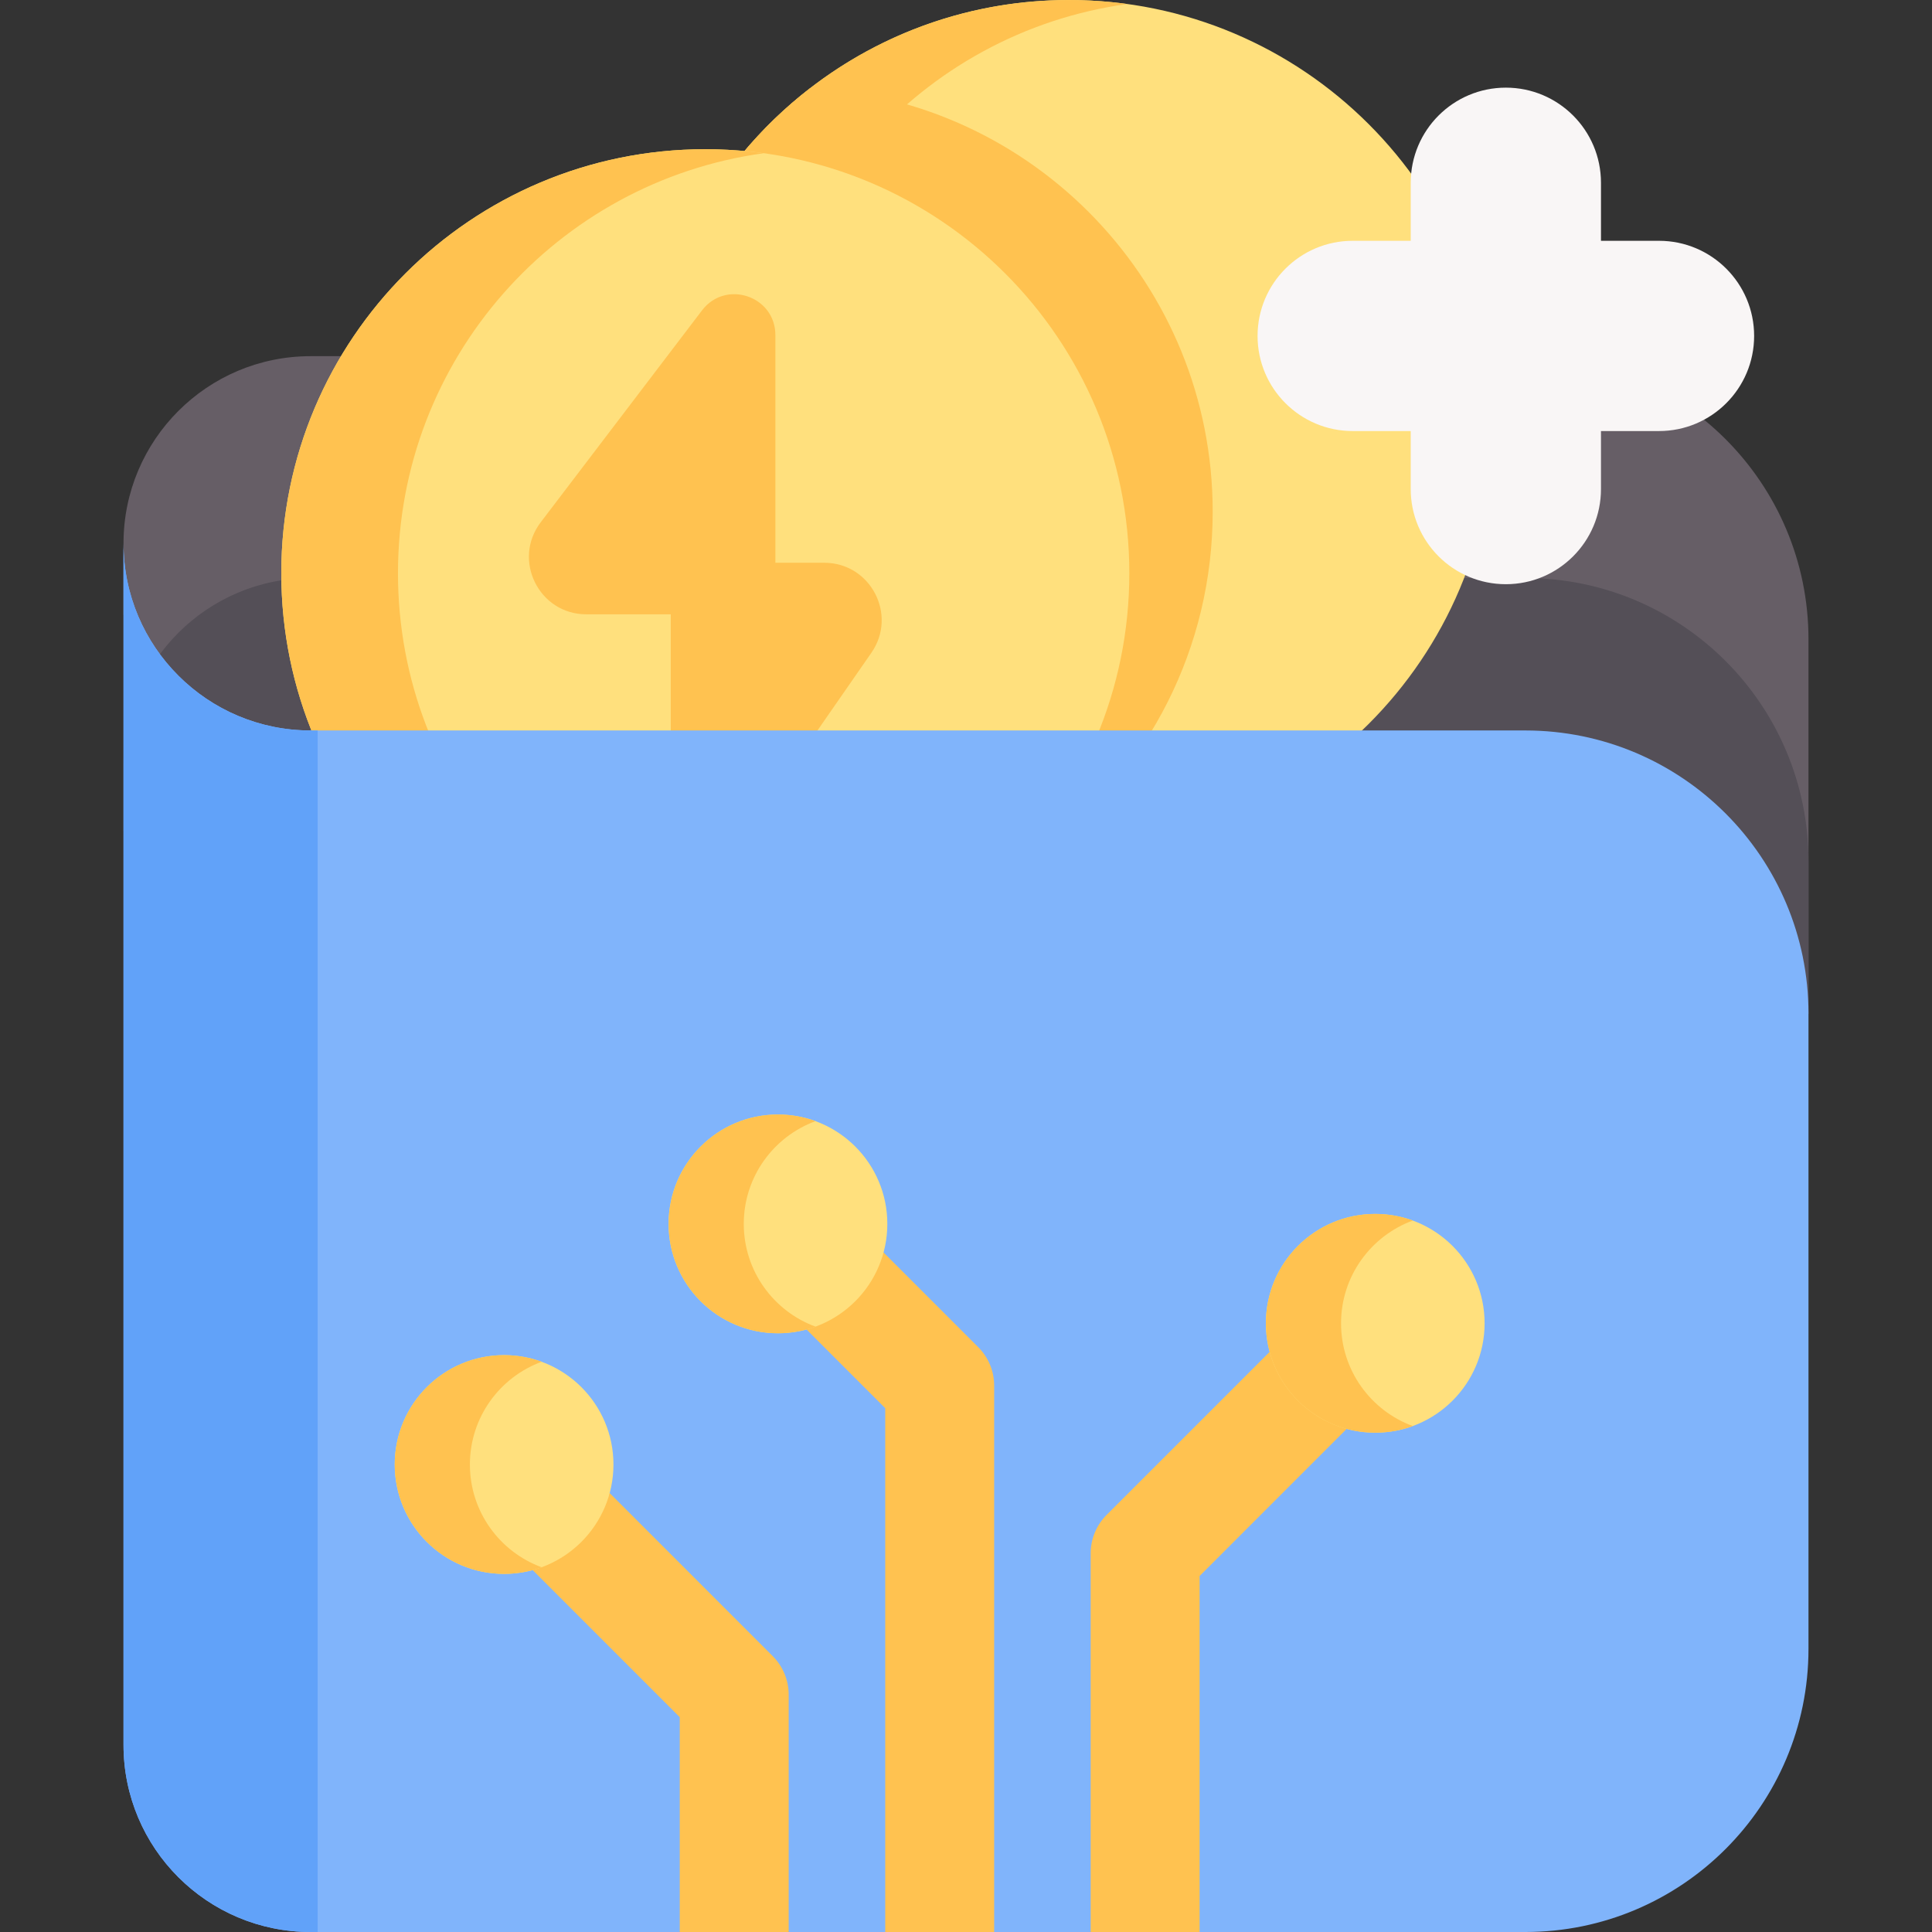 <svg width="512" height="512" viewBox="0 0 512 512" fill="none" xmlns="http://www.w3.org/2000/svg">
<rect x="0" y="0" width="512" height="512" fill="#333333" stroke="none"/>
<g clip-path="url(#clip0_2_2244)">
<path d="M479.267 169.437V268.627L407.388 295.305L37.743 185.154L32.732 162.854V143.99C32.732 116.597 54.939 94.39 82.322 94.39H404.22C445.662 94.39 479.267 127.995 479.267 169.437V169.437Z" fill="#665E66"/>
<path d="M479.267 228.233V268.628L436.586 355.697L32.733 220.267V202.775C32.733 175.382 54.94 153.185 82.323 153.185H404.22C445.662 153.185 479.267 186.78 479.267 228.233V228.233Z" fill="#544F57"/>
<path d="M395.651 112.372C395.651 174.43 345.337 224.734 283.279 224.734C281.373 224.734 279.478 224.683 277.603 224.59C218.182 221.633 170.907 172.525 170.907 112.372C170.907 76.141 188.059 43.906 214.69 23.375C233.665 8.715 257.452 0 283.279 0C345.337 0 395.651 50.314 395.651 112.372V112.372Z" fill="#FFE07D"/>
<path d="M298.735 223.684C293.678 224.379 288.524 224.743 283.274 224.743C221.217 224.743 170.911 174.437 170.911 112.37C170.911 50.313 221.217 0.007 283.274 0.007C288.524 0.007 293.677 0.371 298.735 1.066C243.992 8.593 201.833 55.563 201.833 112.37C201.833 169.187 243.992 216.157 298.735 223.684V223.684Z" fill="#FFC250"/>
<path d="M321.375 135.592C321.375 171.834 304.222 204.068 277.603 224.589C218.182 221.632 170.907 172.524 170.907 112.371C170.907 76.14 188.059 43.905 214.69 23.374C274.11 26.331 321.375 75.44 321.375 135.592V135.592Z" fill="#FFC250"/>
<path d="M186.915 264.278C248.975 264.278 299.284 213.969 299.284 151.909C299.284 89.849 248.975 39.54 186.915 39.54C124.855 39.54 74.546 89.849 74.546 151.909C74.546 213.969 124.855 264.278 186.915 264.278Z" fill="#FFE07D"/>
<path d="M202.37 263.224C197.313 263.919 192.159 264.283 186.909 264.283C124.852 264.283 74.546 213.977 74.546 151.91C74.546 89.853 124.852 39.547 186.909 39.547C192.159 39.547 197.312 39.911 202.37 40.606C147.627 48.133 105.468 95.103 105.468 151.91C105.468 208.726 147.627 255.697 202.37 263.224V263.224Z" fill="#FFC250"/>
<path d="M186.042 82.255L143.301 138.4C135.686 148.403 142.82 162.8 155.392 162.8H177.763V215.006C177.763 225.614 191.437 229.894 197.485 221.179L230.923 172.997C237.916 162.92 230.705 149.138 218.439 149.138H205.484V88.813C205.484 78.447 192.321 74.007 186.042 82.255V82.255Z" fill="#FFC250"/>
<path d="M479.267 268.628V436.953C479.267 478.406 445.662 512.001 404.22 512.001H317.908L299.724 506.086L289.04 512H263.465L251.73 507.248L234.596 512H209.01L198.064 503.321L180.141 512H82.322C54.94 512 32.732 489.793 32.732 462.41V143.99C32.732 157.687 38.281 170.079 47.263 179.049C56.234 188.03 68.636 193.58 82.322 193.58H404.22C445.662 193.58 479.267 227.174 479.267 268.628V268.628Z" fill="#80B4FB"/>
<path d="M84.183 193.58V512H82.323C54.941 512 32.733 489.793 32.733 462.41V143.99C32.733 157.687 38.282 170.079 47.264 179.049C56.235 188.03 68.637 193.58 82.323 193.58H84.183Z" fill="#61A2F9"/>
<path d="M209.01 449.088V512H180.141V455.076L123.388 398.312C117.743 392.677 117.743 383.536 123.388 377.901C129.023 372.266 138.164 372.266 143.799 377.901L204.776 438.889C207.481 441.593 209.01 445.26 209.01 449.088Z" fill="#FFC250"/>
<path d="M374.662 360.889L317.909 417.653V512H289.04V411.666C289.04 407.838 290.558 404.171 293.263 401.466L354.251 340.478C359.886 334.843 369.027 334.843 374.662 340.478C380.296 346.113 380.296 355.254 374.662 360.889Z" fill="#FFC250"/>
<path d="M263.464 367.198V512H234.595V373.185L195.965 334.555C190.33 328.91 190.33 319.779 195.965 314.133C201.6 308.498 210.741 308.498 216.376 314.133L259.23 356.997C261.946 359.702 263.464 363.37 263.464 367.198Z" fill="#FFC250"/>
<path d="M133.59 417.092C149.596 417.092 162.572 404.116 162.572 388.11C162.572 372.104 149.596 359.128 133.59 359.128C117.584 359.128 104.608 372.104 104.608 388.11C104.608 404.116 117.584 417.092 133.59 417.092Z" fill="#FFE07D"/>
<path d="M143.549 415.342C140.448 416.475 137.091 417.096 133.584 417.096C117.578 417.096 104.609 404.116 104.609 388.11C104.609 372.104 117.578 359.124 133.584 359.124C137.091 359.124 140.448 359.744 143.549 360.878C132.451 364.952 124.528 375.601 124.528 388.111C124.528 400.62 132.45 411.269 143.549 415.342V415.342Z" fill="#FFC250"/>
<path d="M364.454 379.67C380.46 379.67 393.436 366.694 393.436 350.688C393.436 334.682 380.46 321.706 364.454 321.706C348.448 321.706 335.472 334.682 335.472 350.688C335.472 366.694 348.448 379.67 364.454 379.67Z" fill="#FFE07D"/>
<path d="M374.413 377.92C371.312 379.053 367.955 379.674 364.448 379.674C348.442 379.674 335.473 366.694 335.473 350.688C335.473 334.682 348.442 321.702 364.448 321.702C367.955 321.702 371.312 322.322 374.413 323.456C363.315 327.53 355.392 338.179 355.392 350.689C355.391 363.197 363.314 373.847 374.413 377.92V377.92Z" fill="#FFC250"/>
<path d="M206.169 353.325C222.175 353.325 235.151 340.349 235.151 324.343C235.151 308.337 222.175 295.361 206.169 295.361C190.163 295.361 177.187 308.337 177.187 324.343C177.187 340.349 190.163 353.325 206.169 353.325Z" fill="#FFE07D"/>
<path d="M216.128 351.576C213.027 352.709 209.67 353.33 206.163 353.33C190.157 353.33 177.188 340.35 177.188 324.344C177.188 308.338 190.157 295.358 206.163 295.358C209.67 295.358 213.027 295.978 216.128 297.112C205.03 301.186 197.107 311.835 197.107 324.345C197.107 336.853 205.03 347.502 216.128 351.576V351.576Z" fill="#FFC250"/>
<path d="M439.654 63.815H424.275V48.436C424.275 34.513 412.988 23.227 399.066 23.227C385.144 23.227 373.857 34.514 373.857 48.436V63.815H358.478C344.555 63.815 333.269 75.102 333.269 89.024C333.269 102.947 344.556 114.233 358.478 114.233H373.857V129.612C373.857 143.535 385.144 154.821 399.066 154.821C412.988 154.821 424.275 143.534 424.275 129.612V114.233H439.654C453.577 114.233 464.863 102.946 464.863 89.024C464.864 75.101 453.577 63.815 439.654 63.815V63.815Z" fill="#F9F6F6"/>
</g>
<defs>
<clipPath id="clip0_2_2244">
<rect width="512" height="512" fill="white"/>
</clipPath>
</defs>
</svg>
